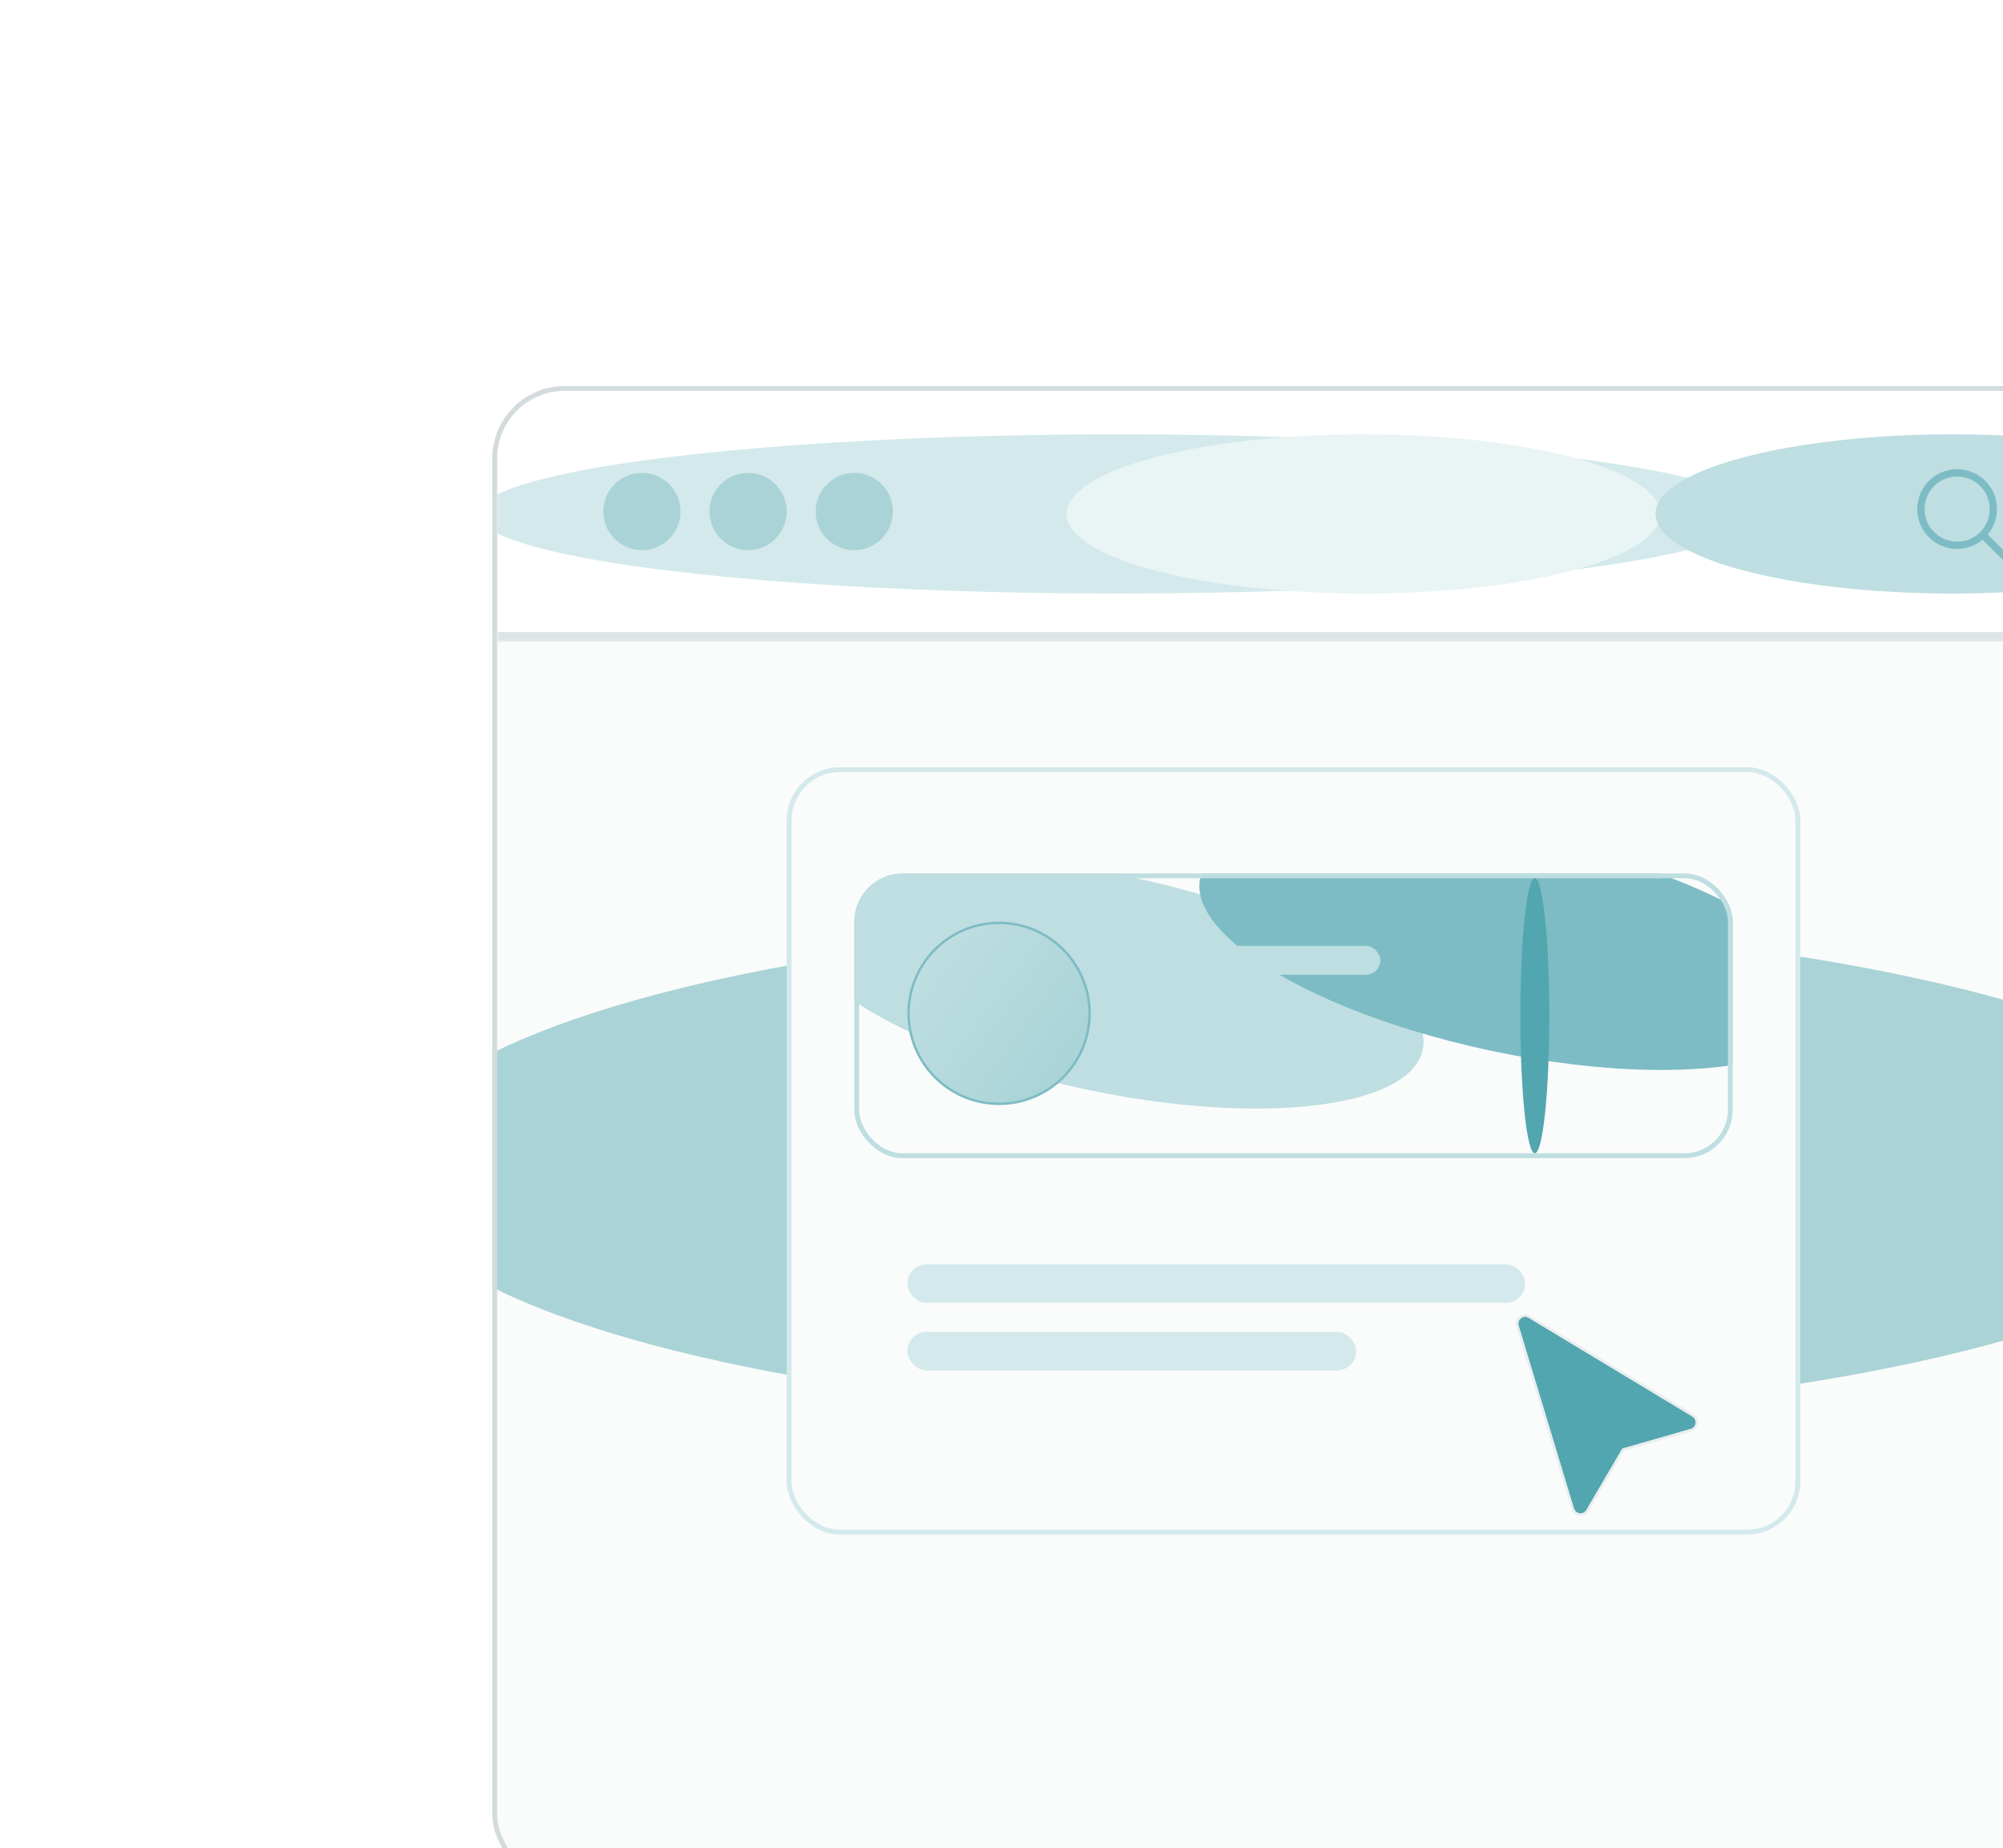 <svg width="415" height="383" viewBox="0 0 415 383" fill="none" xmlns="http://www.w3.org/2000/svg">
<g filter="url(#filter0_dddd_162_22)">
<g clip-path="url(#clip0_162_22)">
<rect x="6" y="7" width="332" height="311" rx="15" fill="#FAFBFB"/>
<g filter="url(#filter1_f_162_22)">
<ellipse cx="177.5" cy="169.5" rx="194.5" ry="51.5" fill="#A9D3D7"/>
</g>
<g filter="url(#filter2_f_162_22)">
<ellipse cx="171.696" cy="160.77" rx="77.418" ry="51.5" transform="rotate(37.091 171.696 160.77)" fill="#27909C"/>
</g>
<rect x="67.5" y="86.5" width="209" height="158" rx="10.5" fill="#FAFBFB" stroke="#D4E9EB"/>
<g filter="url(#filter3_n_162_22)">
<g clip-path="url(#clip1_162_22)">
<g filter="url(#filter4_f_162_22)">
<ellipse cx="133.716" cy="130.769" rx="66.5" ry="22.5" transform="rotate(11.938 133.716 130.769)" fill="#BEDEE1"/>
</g>
<g filter="url(#filter5_f_162_22)">
<ellipse cx="217.716" cy="122.769" rx="66.5" ry="22.5" transform="rotate(11.938 217.716 122.769)" fill="#7DBCC4"/>
</g>
<circle cx="111" cy="137" r="18.75" fill="url(#paint0_linear_162_22)" stroke="#7DBCC4" stroke-width="0.5"/>
<rect x="142" y="123" width="48" height="6" rx="3" fill="#BEDEE1"/>
<rect x="142" y="134" width="32" height="6" rx="3" fill="#BEDEE1"/>
</g>
<rect x="81.5" y="108.5" width="181" height="58" rx="9.5" stroke="#BEDEE1"/>
</g>
<rect x="92" y="189" width="128" height="8" rx="4" fill="#D4E9EB"/>
<rect x="92" y="203" width="93" height="8" rx="4" fill="#D4E9EB"/>
<g filter="url(#filter6_f_162_22)">
<ellipse cx="222" cy="137.5" rx="3" ry="28.5" fill="#52A6B0"/>
</g>
<g filter="url(#filter7_dddd_162_22)">
<path d="M195.129 173.181C195.356 173.004 195.631 172.901 195.918 172.884C196.205 172.867 196.49 172.938 196.736 173.087L230.635 193.538C230.872 193.681 231.062 193.89 231.182 194.14C231.302 194.389 231.347 194.668 231.31 194.943C231.274 195.217 231.158 195.475 230.977 195.684C230.796 195.894 230.558 196.046 230.291 196.122L216.129 200.195L208.685 212.918C208.545 213.156 208.339 213.348 208.092 213.471C207.844 213.594 207.567 213.642 207.292 213.61C207.018 213.577 206.759 213.465 206.547 213.288C206.336 213.111 206.18 212.876 206.1 212.611L194.642 174.715C194.559 174.441 194.561 174.147 194.648 173.874C194.735 173.6 194.903 173.357 195.129 173.181Z" fill="#52A6B0"/>
<path d="M194.402 174.788C194.304 174.465 194.308 174.12 194.41 173.799C194.499 173.518 194.661 173.263 194.879 173.065L194.975 172.984C195.242 172.776 195.566 172.654 195.903 172.634C196.198 172.617 196.492 172.679 196.755 172.812L196.865 172.873L230.765 193.324C231.043 193.492 231.266 193.738 231.407 194.031C231.548 194.325 231.601 194.653 231.558 194.975C231.515 195.298 231.379 195.601 231.166 195.848C230.953 196.094 230.673 196.273 230.361 196.363L216.293 200.407L208.901 213.045C208.737 213.325 208.494 213.551 208.203 213.695C207.913 213.84 207.585 213.896 207.263 213.858C206.94 213.82 206.636 213.688 206.387 213.48C206.138 213.271 205.955 212.994 205.861 212.683L194.402 174.788Z" stroke="#E9EDEE" stroke-width="0.5"/>
</g>
<g clip-path="url(#clip2_162_22)">
<mask id="path-18-outside-1_162_22" maskUnits="userSpaceOnUse" x="7" y="8" width="331" height="52" fill="black">
<rect fill="white" x="7" y="8" width="331" height="52"/>
<path d="M7 8H338V59H7V8Z"/>
</mask>
<path d="M7 8H338V59H7V8Z" fill="white"/>
<g filter="url(#filter8_f_162_22)">
<ellipse cx="135.5" cy="33.5" rx="132.5" ry="16.5" fill="#D4E9EB"/>
</g>
<g filter="url(#filter9_f_162_22)">
<ellipse cx="186.5" cy="33.5" rx="61.5" ry="16.5" fill="#E9F4F5"/>
</g>
<g filter="url(#filter10_f_162_22)">
<ellipse cx="308.5" cy="33.5" rx="61.5" ry="16.5" fill="#BEDEE1"/>
</g>
<circle cx="37" cy="33" r="8" fill="#A9D3D7"/>
<circle cx="59" cy="33" r="8" fill="#A9D3D7"/>
<circle cx="81" cy="33" r="8" fill="#A9D3D7"/>
<path d="M320.531 42.47L315.837 37.776C317.197 36.143 317.876 34.048 317.731 31.927C317.586 29.806 316.629 27.823 315.059 26.39C313.489 24.956 311.427 24.183 309.302 24.232C307.177 24.28 305.152 25.146 303.649 26.649C302.146 28.152 301.28 30.177 301.232 32.302C301.183 34.427 301.956 36.489 303.39 38.059C304.823 39.629 306.806 40.586 308.927 40.731C311.048 40.876 313.143 40.197 314.776 38.837L319.47 43.531C319.539 43.6 319.622 43.656 319.713 43.694C319.804 43.731 319.902 43.751 320 43.751C320.099 43.751 320.196 43.731 320.287 43.694C320.378 43.656 320.461 43.6 320.531 43.531C320.601 43.461 320.656 43.378 320.694 43.287C320.731 43.196 320.751 43.099 320.751 43C320.751 42.902 320.731 42.804 320.694 42.713C320.656 42.622 320.601 42.539 320.531 42.47ZM302.75 32.5C302.75 31.165 303.146 29.86 303.888 28.75C304.629 27.64 305.684 26.775 306.917 26.264C308.151 25.753 309.508 25.619 310.817 25.88C312.126 26.14 313.329 26.783 314.273 27.727C315.217 28.671 315.86 29.874 316.121 31.183C316.381 32.493 316.247 33.85 315.736 35.083C315.226 36.317 314.36 37.371 313.25 38.113C312.14 38.854 310.835 39.25 309.5 39.25C307.711 39.248 305.995 38.536 304.729 37.271C303.464 36.006 302.752 34.29 302.75 32.5Z" fill="#7DBCC4"/>
</g>
<path d="M338 59V58H7V59V60H338V59Z" fill="#DEE4E5" mask="url(#path-18-outside-1_162_22)"/>
</g>
<rect x="6.5" y="7.5" width="331" height="310" rx="14.5" stroke="#D3DBDD"/>
</g>
<defs>
<filter id="filter0_dddd_162_22" x="0" y="0" width="415" height="383" filterUnits="userSpaceOnUse" color-interpolation-filters="sRGB">
<feFlood flood-opacity="0" result="BackgroundImageFix"/>
<feColorMatrix in="SourceAlpha" type="matrix" values="0 0 0 0 0 0 0 0 0 0 0 0 0 0 0 0 0 0 127 0" result="hardAlpha"/>
<feOffset dx="3" dy="2"/>
<feGaussianBlur stdDeviation="4.5"/>
<feColorMatrix type="matrix" values="0 0 0 0 0.09 0 0 0 0 0.337 0 0 0 0 0.369 0 0 0 0.1 0"/>
<feBlend mode="normal" in2="BackgroundImageFix" result="effect1_dropShadow_162_22"/>
<feColorMatrix in="SourceAlpha" type="matrix" values="0 0 0 0 0 0 0 0 0 0 0 0 0 0 0 0 0 0 127 0" result="hardAlpha"/>
<feOffset dx="13" dy="10"/>
<feGaussianBlur stdDeviation="8"/>
<feColorMatrix type="matrix" values="0 0 0 0 0.09 0 0 0 0 0.337 0 0 0 0 0.369 0 0 0 0.09 0"/>
<feBlend mode="normal" in2="effect1_dropShadow_162_22" result="effect2_dropShadow_162_22"/>
<feColorMatrix in="SourceAlpha" type="matrix" values="0 0 0 0 0 0 0 0 0 0 0 0 0 0 0 0 0 0 127 0" result="hardAlpha"/>
<feOffset dx="29" dy="22"/>
<feGaussianBlur stdDeviation="11"/>
<feColorMatrix type="matrix" values="0 0 0 0 0.09 0 0 0 0 0.337 0 0 0 0 0.369 0 0 0 0.05 0"/>
<feBlend mode="normal" in2="effect2_dropShadow_162_22" result="effect3_dropShadow_162_22"/>
<feColorMatrix in="SourceAlpha" type="matrix" values="0 0 0 0 0 0 0 0 0 0 0 0 0 0 0 0 0 0 127 0" result="hardAlpha"/>
<feOffset dx="51" dy="39"/>
<feGaussianBlur stdDeviation="13"/>
<feColorMatrix type="matrix" values="0 0 0 0 0.09 0 0 0 0 0.337 0 0 0 0 0.369 0 0 0 0.01 0"/>
<feBlend mode="normal" in2="effect3_dropShadow_162_22" result="effect4_dropShadow_162_22"/>
<feBlend mode="normal" in="SourceGraphic" in2="effect4_dropShadow_162_22" result="shape"/>
</filter>
<filter id="filter1_f_162_22" x="-197" y="-62" width="749" height="463" filterUnits="userSpaceOnUse" color-interpolation-filters="sRGB">
<feFlood flood-opacity="0" result="BackgroundImageFix"/>
<feBlend mode="normal" in="SourceGraphic" in2="BackgroundImageFix" result="shape"/>
<feGaussianBlur stdDeviation="90" result="effect1_foregroundBlur_162_22"/>
</filter>
<filter id="filter2_f_162_22" x="-77.444" y="-81.42" width="498.28" height="484.38" filterUnits="userSpaceOnUse" color-interpolation-filters="sRGB">
<feFlood flood-opacity="0" result="BackgroundImageFix"/>
<feBlend mode="normal" in="SourceGraphic" in2="BackgroundImageFix" result="shape"/>
<feGaussianBlur stdDeviation="90" result="effect1_foregroundBlur_162_22"/>
</filter>
<filter id="filter3_n_162_22" x="81" y="108" width="182" height="59" filterUnits="userSpaceOnUse" color-interpolation-filters="sRGB">
<feFlood flood-opacity="0" result="BackgroundImageFix"/>
<feBlend mode="normal" in="SourceGraphic" in2="BackgroundImageFix" result="shape"/>
<feTurbulence type="fractalNoise" baseFrequency="2 2" stitchTiles="stitch" numOctaves="3" result="noise" seed="7094" />
<feColorMatrix in="noise" type="luminanceToAlpha" result="alphaNoise" />
<feComponentTransfer in="alphaNoise" result="coloredNoise1">
<feFuncA type="discrete" tableValues="0 0 0 0 0 0 0 0 0 0 0 0 1 1 1 1 1 1 1 1 1 1 1 1 1 1 1 1 1 1 1 1 1 1 1 1 1 1 0 0 0 0 0 0 0 0 0 0 0 0 0 0 0 0 0 0 0 0 0 0 0 0 0 0 0 0 0 0 0 0 0 0 0 0 0 0 0 0 0 0 0 0 0 0 0 0 0 0 0 0 0 0 0 0 0 0 0 0 0 0 "/>
</feComponentTransfer>
<feComposite operator="in" in2="shape" in="coloredNoise1" result="noise1Clipped" />
<feFlood flood-color="rgba(16, 58, 62, 0.25)" result="color1Flood" />
<feComposite operator="in" in2="noise1Clipped" in="color1Flood" result="color1" />
<feMerge result="effect1_noise_162_22">
<feMergeNode in="shape" />
<feMergeNode in="color1" />
</feMerge>
</filter>
<filter id="filter4_f_162_22" x="-11.515" y="24.808" width="290.462" height="211.922" filterUnits="userSpaceOnUse" color-interpolation-filters="sRGB">
<feFlood flood-opacity="0" result="BackgroundImageFix"/>
<feBlend mode="normal" in="SourceGraphic" in2="BackgroundImageFix" result="shape"/>
<feGaussianBlur stdDeviation="40" result="effect1_foregroundBlur_162_22"/>
</filter>
<filter id="filter5_f_162_22" x="2.485" y="-53.192" width="430.462" height="351.922" filterUnits="userSpaceOnUse" color-interpolation-filters="sRGB">
<feFlood flood-opacity="0" result="BackgroundImageFix"/>
<feBlend mode="normal" in="SourceGraphic" in2="BackgroundImageFix" result="shape"/>
<feGaussianBlur stdDeviation="75" result="effect1_foregroundBlur_162_22"/>
</filter>
<filter id="filter6_f_162_22" x="206" y="96" width="32" height="83" filterUnits="userSpaceOnUse" color-interpolation-filters="sRGB">
<feFlood flood-opacity="0" result="BackgroundImageFix"/>
<feBlend mode="normal" in="SourceGraphic" in2="BackgroundImageFix" result="shape"/>
<feGaussianBlur stdDeviation="6.5" result="effect1_foregroundBlur_162_22"/>
</filter>
<filter id="filter7_dddd_162_22" x="192.081" y="170.382" width="60.742" height="65.738" filterUnits="userSpaceOnUse" color-interpolation-filters="sRGB">
<feFlood flood-opacity="0" result="BackgroundImageFix"/>
<feColorMatrix in="SourceAlpha" type="matrix" values="0 0 0 0 0 0 0 0 0 0 0 0 0 0 0 0 0 0 127 0" result="hardAlpha"/>
<feOffset dx="1" dy="1"/>
<feGaussianBlur stdDeviation="1.5"/>
<feColorMatrix type="matrix" values="0 0 0 0 0.153 0 0 0 0 0.561 0 0 0 0 0.608 0 0 0 0.14 0"/>
<feBlend mode="normal" in2="BackgroundImageFix" result="effect1_dropShadow_162_22"/>
<feColorMatrix in="SourceAlpha" type="matrix" values="0 0 0 0 0 0 0 0 0 0 0 0 0 0 0 0 0 0 127 0" result="hardAlpha"/>
<feOffset dx="3" dy="4"/>
<feGaussianBlur stdDeviation="2.5"/>
<feColorMatrix type="matrix" values="0 0 0 0 0.153 0 0 0 0 0.561 0 0 0 0 0.608 0 0 0 0.12 0"/>
<feBlend mode="normal" in2="effect1_dropShadow_162_22" result="effect2_dropShadow_162_22"/>
<feColorMatrix in="SourceAlpha" type="matrix" values="0 0 0 0 0 0 0 0 0 0 0 0 0 0 0 0 0 0 127 0" result="hardAlpha"/>
<feOffset dx="7" dy="8"/>
<feGaussianBlur stdDeviation="3"/>
<feColorMatrix type="matrix" values="0 0 0 0 0.153 0 0 0 0 0.561 0 0 0 0 0.608 0 0 0 0.07 0"/>
<feBlend mode="normal" in2="effect2_dropShadow_162_22" result="effect3_dropShadow_162_22"/>
<feColorMatrix in="SourceAlpha" type="matrix" values="0 0 0 0 0 0 0 0 0 0 0 0 0 0 0 0 0 0 127 0" result="hardAlpha"/>
<feOffset dx="13" dy="14"/>
<feGaussianBlur stdDeviation="4"/>
<feColorMatrix type="matrix" values="0 0 0 0 0.153 0 0 0 0 0.561 0 0 0 0 0.608 0 0 0 0.02 0"/>
<feBlend mode="normal" in2="effect3_dropShadow_162_22" result="effect4_dropShadow_162_22"/>
<feBlend mode="normal" in="SourceGraphic" in2="effect4_dropShadow_162_22" result="shape"/>
</filter>
<filter id="filter8_f_162_22" x="-77" y="-63" width="425" height="193" filterUnits="userSpaceOnUse" color-interpolation-filters="sRGB">
<feFlood flood-opacity="0" result="BackgroundImageFix"/>
<feBlend mode="normal" in="SourceGraphic" in2="BackgroundImageFix" result="shape"/>
<feGaussianBlur stdDeviation="40" result="effect1_foregroundBlur_162_22"/>
</filter>
<filter id="filter9_f_162_22" x="45" y="-63" width="283" height="193" filterUnits="userSpaceOnUse" color-interpolation-filters="sRGB">
<feFlood flood-opacity="0" result="BackgroundImageFix"/>
<feBlend mode="normal" in="SourceGraphic" in2="BackgroundImageFix" result="shape"/>
<feGaussianBlur stdDeviation="40" result="effect1_foregroundBlur_162_22"/>
</filter>
<filter id="filter10_f_162_22" x="167" y="-63" width="283" height="193" filterUnits="userSpaceOnUse" color-interpolation-filters="sRGB">
<feFlood flood-opacity="0" result="BackgroundImageFix"/>
<feBlend mode="normal" in="SourceGraphic" in2="BackgroundImageFix" result="shape"/>
<feGaussianBlur stdDeviation="40" result="effect1_foregroundBlur_162_22"/>
</filter>
<linearGradient id="paint0_linear_162_22" x1="130" y1="145" x2="99.5" y2="122.5" gradientUnits="userSpaceOnUse">
<stop stop-color="#A9D3D7"/>
<stop offset="1" stop-color="#BEDEE1"/>
</linearGradient>
<clipPath id="clip0_162_22">
<rect x="6" y="7" width="332" height="311" rx="15" fill="white"/>
</clipPath>
<clipPath id="clip1_162_22">
<rect x="81" y="108" width="182" height="59" rx="10" fill="white"/>
</clipPath>
<clipPath id="clip2_162_22">
<path d="M7 8H338V59H7V8Z" fill="white"/>
</clipPath>
</defs>
</svg>
